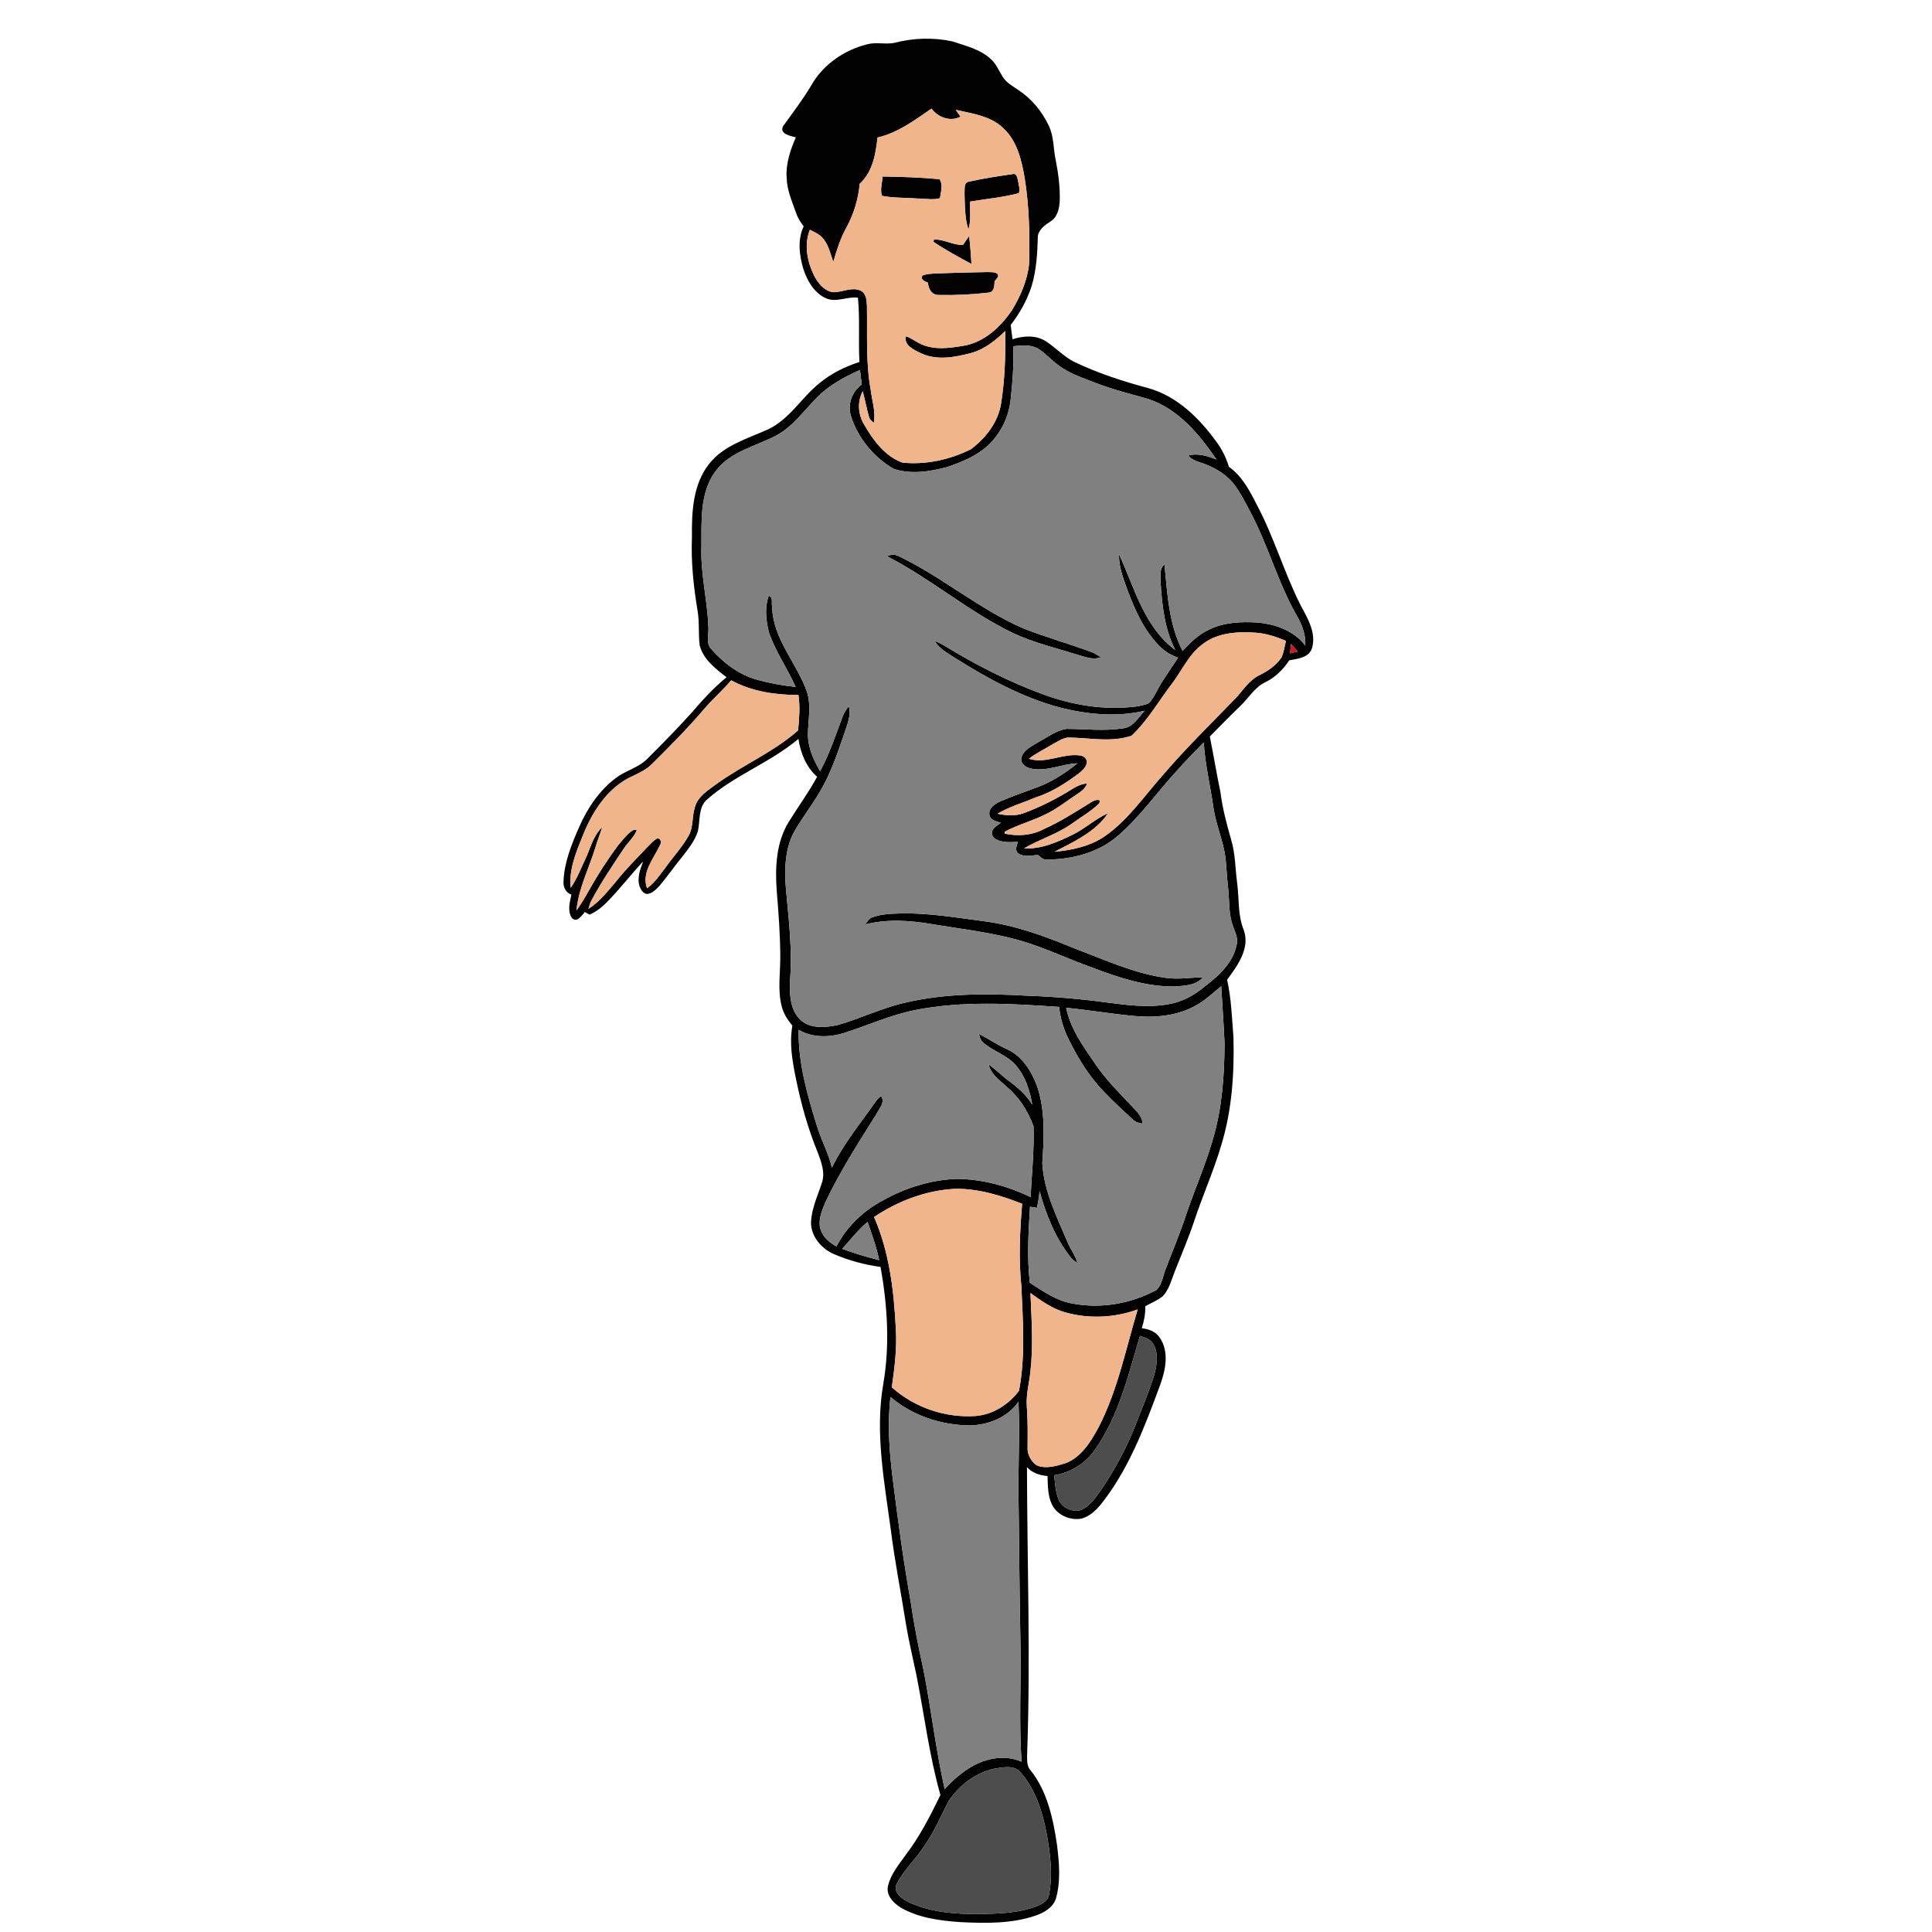 <?xml version="1.0" encoding="UTF-8" ?>
<!DOCTYPE svg PUBLIC "-//W3C//DTD SVG 1.1//EN" "http://www.w3.org/Graphics/SVG/1.1/DTD/svg11.dtd">
<svg width="1000pt" height="1000pt" viewBox="0 0 1000 1000" version="1.1" xmlns="http://www.w3.org/2000/svg">
    <g id="#020202ff">
        <path fill="#020202" opacity="1.00"
            d=" M 462.90 22.19 C 472.63 19.61 483.05 19.29 492.89 21.41 C 499.71 23.69 507.14 25.41 512.62 30.37 C 515.64 32.95 517.06 36.75 519.16 40.01 C 521.12 43.04 524.44 44.70 527.30 46.74 C 534.10 51.24 539.42 57.80 542.89 65.15 C 545.58 70.78 545.15 77.15 546.48 83.11 C 547.82 89.97 548.73 96.96 548.52 103.96 C 548.33 107.90 547.35 112.46 543.70 114.65 C 540.94 116.42 537.84 118.62 537.20 122.05 C 536.95 130.78 536.52 139.64 533.97 148.05 C 531.62 155.35 527.86 162.16 523.13 168.19 C 523.47 170.67 523.77 173.14 524.07 175.62 C 529.66 173.72 536.14 173.36 541.32 176.62 C 546.53 179.99 550.75 184.77 556.40 187.50 C 568.52 193.21 581.30 197.42 594.24 200.85 C 609.17 205.00 620.69 216.35 629.54 228.58 C 632.48 232.50 634.65 236.94 636.09 241.62 C 642.94 246.46 646.88 254.07 650.57 261.36 C 659.40 277.97 664.62 296.17 673.04 312.97 C 676.64 319.73 681.34 327.27 679.17 335.25 C 677.69 340.41 671.77 340.98 667.33 341.77 C 664.18 346.45 660.15 350.63 654.99 353.07 C 649.30 355.78 646.17 361.51 641.72 365.69 C 636.44 370.76 631.35 376.02 626.19 381.21 C 628.13 390.73 629.66 400.33 631.67 409.84 C 632.72 418.28 634.91 426.49 637.24 434.65 C 639.45 441.96 639.35 449.65 640.36 457.16 C 641.44 465.23 640.59 473.66 643.76 481.35 C 647.18 490.83 640.51 499.85 635.15 507.10 C 637.33 516.91 637.67 527.01 638.44 537.01 C 638.91 555.80 637.63 574.88 632.07 592.93 C 628.15 606.18 622.50 618.83 618.14 631.93 C 615.22 640.78 611.50 649.33 608.10 658.00 C 606.32 662.42 605.22 667.35 601.87 670.92 C 599.12 673.09 595.82 674.43 592.78 676.13 C 592.94 679.99 592.15 683.80 590.99 687.48 C 594.62 687.93 598.37 689.25 600.39 692.53 C 605.15 699.68 603.36 708.86 600.64 716.44 C 592.61 738.19 584.37 760.42 569.74 778.75 C 567.11 781.89 563.91 784.89 559.87 786.01 C 553.87 787.16 547.08 784.23 544.41 778.59 C 542.29 774.05 542.35 768.90 542.21 764.00 C 538.25 763.62 534.31 762.45 531.56 759.41 C 531.66 808.61 533.44 857.83 531.67 907.03 C 531.71 910.24 531.10 913.94 533.57 916.48 C 542.13 927.39 545.12 941.39 547.09 954.81 C 548.24 963.98 549.12 973.51 546.59 982.54 C 545.12 987.39 540.32 990.06 535.82 991.58 C 523.34 995.80 509.94 995.50 496.95 994.88 C 486.51 994.14 475.68 992.74 466.44 987.49 C 462.52 985.17 458.41 980.95 459.67 976.00 C 461.14 969.86 465.38 964.96 468.93 959.91 C 476.15 950.43 481.55 939.77 486.76 929.10 C 480.99 908.79 478.45 887.78 474.36 867.11 C 472.55 858.42 470.46 849.78 468.99 841.02 C 466.42 824.68 463.18 808.46 461.11 792.05 C 457.74 766.98 452.79 741.48 457.20 716.22 C 460.64 696.20 459.35 675.65 455.75 655.76 C 447.51 654.63 439.39 652.46 431.75 649.16 C 425.32 646.41 419.91 640.23 419.77 633.01 C 419.96 625.68 423.23 618.97 425.45 612.12 C 427.16 606.91 425.13 601.51 423.31 596.64 C 418.16 584.16 414.57 571.09 411.88 557.88 C 410.09 549.01 408.48 539.87 410.15 530.85 C 407.62 527.88 405.45 524.51 404.55 520.67 C 402.45 512.25 403.93 503.54 403.87 494.99 C 403.82 483.66 402.97 472.34 402.03 461.05 C 401.14 448.93 401.72 435.90 408.32 425.30 C 413.14 417.51 418.58 410.11 422.95 402.05 C 417.27 397.11 414.38 389.73 413.25 382.45 C 398.72 394.76 380.16 401.21 365.89 413.89 C 361.21 418.07 362.54 424.98 361.14 430.48 C 359.63 435.05 356.63 438.95 353.71 442.71 C 349.44 447.86 345.67 453.40 341.34 458.50 C 339.62 460.32 337.70 462.38 335.09 462.73 C 332.97 462.66 331.72 460.57 331.06 458.82 C 329.63 454.46 331.36 449.93 332.90 445.85 C 326.44 452.77 320.69 460.32 314.03 467.06 C 311.49 469.69 308.53 471.90 305.19 473.41 C 304.35 472.95 303.52 472.50 302.69 472.06 C 301.08 473.90 298.54 477.91 295.96 475.09 C 293.61 471.46 294.91 466.97 295.76 463.08 C 292.79 462.00 291.40 459.09 291.68 456.04 C 292.08 446.17 295.92 436.85 299.83 427.92 C 304.12 418.27 310.20 409.09 318.74 402.72 C 323.77 398.82 330.36 397.43 334.92 392.88 C 342.61 385.25 350.18 377.50 357.46 369.49 C 363.22 362.78 369.20 356.17 376.05 350.54 C 370.37 346.14 364.00 341.32 362.15 334.00 C 361.40 328.00 362.09 321.90 361.03 315.92 C 358.95 303.39 357.62 290.70 358.15 277.99 C 357.98 265.01 358.63 250.71 367.05 240.09 C 374.56 230.55 386.71 227.10 397.34 222.33 C 408.61 217.14 414.81 205.80 424.22 198.27 C 430.25 193.25 437.42 189.79 444.84 187.36 C 444.24 176.28 445.13 165.14 444.07 154.08 C 438.53 153.36 432.91 156.73 427.56 154.41 C 421.46 151.67 417.86 145.43 415.86 139.32 C 413.70 132.18 412.70 124.12 415.97 117.16 C 414.31 114.99 412.83 112.65 411.98 110.04 C 409.94 104.19 407.33 98.36 407.17 92.07 C 406.66 84.77 409.06 77.71 411.92 71.11 C 409.19 70.33 403.30 69.41 405.32 65.32 C 410.34 58.32 415.62 51.45 420.03 44.01 C 426.08 33.36 436.98 25.91 448.75 22.96 C 453.39 21.65 458.23 23.10 462.90 22.19 M 454.21 71.18 C 453.29 79.71 451.67 89.05 444.99 95.11 C 444.26 103.07 441.91 110.83 438.07 117.85 C 434.99 123.42 433.06 129.50 431.32 135.60 C 429.87 131.59 429.02 127.22 426.29 123.81 C 424.56 121.40 421.78 120.20 419.20 118.97 C 416.05 126.62 417.85 135.43 421.36 142.63 C 423.38 146.46 426.42 150.37 430.91 151.23 C 435.81 151.49 440.81 148.22 445.61 150.49 C 448.36 151.91 448.57 155.38 448.72 158.12 C 449.00 172.68 448.04 187.38 450.68 201.79 C 451.35 207.48 453.39 213.17 452.24 218.92 C 451.26 217.94 449.97 217.09 449.75 215.61 C 448.53 211.29 447.72 206.86 446.54 202.52 C 443.67 207.95 444.12 214.48 447.25 219.69 C 451.89 227.79 458.03 236.18 467.12 239.45 C 479.24 240.67 491.70 237.93 502.55 232.51 C 510.18 226.79 516.60 218.58 518.13 208.96 C 520.13 196.52 520.48 183.90 520.33 171.33 C 515.31 176.18 509.66 180.77 502.82 182.67 C 494.21 184.96 484.60 186.82 476.25 182.63 C 472.91 181.00 467.66 178.61 468.93 174.04 C 472.02 175.09 474.53 177.31 477.59 178.46 C 484.10 181.17 491.37 180.16 498.12 179.07 C 509.03 177.51 517.74 169.43 523.73 160.65 C 528.13 153.42 531.66 145.40 532.62 136.93 C 533.05 121.97 532.76 106.93 530.36 92.12 C 528.80 82.96 526.51 73.15 519.48 66.53 C 512.91 59.97 503.31 58.85 494.71 56.84 C 495.53 58.02 496.36 59.20 497.18 60.40 C 491.90 63.16 485.52 60.79 482.15 56.21 C 473.47 62.23 464.70 68.75 454.21 71.18 M 524.41 179.22 C 524.85 188.51 524.12 197.80 523.08 207.02 C 522.34 213.98 519.65 220.73 515.31 226.24 C 509.22 234.46 499.41 238.68 489.99 241.82 C 481.10 244.13 471.23 245.72 462.36 242.59 C 452.25 236.61 444.16 226.89 440.55 215.67 C 438.47 209.53 440.88 202.78 446.05 199.02 C 445.73 196.52 445.42 194.01 445.12 191.51 C 439.80 193.84 434.60 196.52 429.86 199.89 C 419.18 207.05 413.16 219.50 401.58 225.53 C 390.87 231.12 377.68 233.80 370.20 244.12 C 362.10 255.35 363.16 269.89 363.06 283.00 C 362.55 296.81 366.09 310.31 366.64 324.04 C 367.10 327.95 365.07 332.72 368.12 335.91 C 374.50 343.19 382.60 349.31 392.05 351.88 C 398.52 353.64 405.14 354.85 411.82 355.55 C 407.63 346.08 401.53 337.51 398.12 327.70 C 396.47 321.47 395.67 314.56 397.90 308.39 C 400.37 308.96 399.15 312.13 399.66 313.97 C 399.95 330.60 412.47 343.14 417.71 358.19 C 419.98 365.30 418.27 372.77 418.19 380.03 C 418.15 386.92 421.05 393.32 424.51 399.12 C 429.38 390.17 432.54 380.46 436.12 370.96 C 436.85 368.95 438.06 367.17 439.29 365.45 C 440.77 370.17 438.50 374.77 437.18 379.22 C 433.48 389.78 430.00 400.55 424.14 410.16 C 420.24 416.82 415.53 422.95 411.60 429.58 C 406.25 438.68 405.96 449.69 406.79 459.93 C 408.20 475.57 410.17 491.30 408.96 507.03 C 408.64 513.93 408.73 521.86 413.71 527.26 C 418.70 532.63 426.92 531.96 433.47 530.59 C 445.19 527.27 456.22 521.81 468.12 519.07 C 489.02 514.09 510.72 514.14 532.05 515.39 C 545.49 515.87 558.91 517.00 572.24 518.79 C 583.10 520.20 594.18 521.77 605.07 519.72 C 611.97 518.57 618.28 515.07 623.56 510.57 C 630.81 505.09 638.24 498.33 640.08 489.02 C 640.98 485.75 639.34 482.63 638.30 479.63 C 635.81 473.32 636.41 466.43 635.69 459.82 C 635.09 454.63 634.82 449.41 634.36 444.21 C 633.17 435.29 629.39 426.95 628.07 418.06 C 626.49 406.78 623.74 395.68 623.05 384.29 C 618.47 388.93 613.91 393.58 609.58 398.46 C 599.13 409.73 590.30 422.56 578.60 432.64 C 568.52 441.35 554.97 444.87 541.87 444.91 C 539.96 445.13 538.65 443.64 537.30 442.57 C 533.98 442.64 530.15 443.81 527.18 441.81 C 525.03 440.32 526.31 437.74 526.83 435.77 C 523.07 435.89 519.03 436.29 515.59 434.46 C 513.95 433.68 512.91 431.78 513.57 430.02 C 514.40 428.08 516.42 427.11 518.01 425.88 C 515.79 425.08 512.60 424.63 512.13 421.83 C 511.48 418.28 514.98 416.06 517.74 414.79 C 523.47 412.33 529.36 410.26 535.21 408.10 C 543.47 405.31 550.93 400.54 557.69 395.10 C 549.72 395.34 542.13 399.42 534.08 397.90 C 531.26 397.47 527.92 395.38 528.68 392.07 C 529.83 388.06 534.05 386.26 537.29 384.21 C 542.08 381.67 546.57 378.04 552.07 377.25 C 561.72 377.29 571.48 378.47 581.09 377.00 C 586.41 376.54 589.20 371.46 592.43 367.89 C 577.80 371.33 562.41 369.79 548.00 366.05 C 528.80 360.82 511.19 351.19 494.45 340.64 C 490.57 338.10 486.18 335.87 483.78 331.72 C 485.50 332.43 487.19 333.22 488.80 334.18 C 504.95 344.07 521.90 352.76 539.69 359.30 C 555.10 365.01 571.81 367.79 588.20 365.66 C 590.41 365.21 592.79 364.98 594.78 363.82 C 597.72 360.54 599.28 356.30 601.67 352.63 C 604.34 348.56 606.99 344.48 609.75 340.46 C 606.26 339.14 602.94 337.29 600.33 334.58 C 592.40 326.75 587.71 316.36 583.81 306.09 C 581.63 299.89 578.98 293.61 579.22 286.91 C 587.23 304.18 592.22 324.58 608.32 336.45 C 602.70 325.50 601.44 313.02 600.69 300.92 C 600.74 297.94 600.04 294.27 602.74 292.18 C 604.22 307.33 604.96 323.15 612.12 336.93 C 616.10 332.52 620.50 328.31 625.97 325.81 C 633.66 322.07 642.43 321.70 650.82 322.22 C 660.12 323.04 669.84 326.42 675.62 334.17 C 675.92 328.66 674.01 323.40 671.24 318.74 C 661.42 301.62 656.43 282.30 647.12 264.94 C 644.74 260.38 642.42 255.76 639.41 251.59 C 635.79 246.41 630.25 242.88 624.49 240.53 C 621.25 239.15 617.36 238.74 615.05 235.79 C 620.01 234.37 625.03 236.05 629.65 237.83 C 620.64 224.69 609.58 211.28 593.80 206.37 C 585.00 203.89 576.11 201.66 567.56 198.39 C 560.83 195.69 553.72 193.58 547.90 189.10 C 544.19 186.51 541.27 182.93 537.43 180.54 C 533.48 178.21 528.75 178.75 524.41 179.22 M 622.43 333.47 C 615.36 338.65 611.88 346.92 606.73 353.72 C 599.79 362.78 594.05 372.96 585.69 380.80 C 575.17 384.44 563.76 381.82 552.90 381.76 C 550.24 381.93 547.98 383.53 545.70 384.75 C 541.31 387.38 536.65 389.61 532.57 392.74 C 541.47 395.52 550.07 389.78 558.99 391.01 C 560.96 391.16 562.93 392.88 562.50 395.01 C 562.01 397.32 560.09 398.93 558.36 400.36 C 551.47 405.48 544.15 410.21 535.90 412.81 C 529.38 415.58 522.47 417.56 516.33 421.17 C 520.76 422.14 525.54 422.47 529.87 420.89 C 538.51 417.69 546.78 413.50 554.60 408.62 C 557.04 407.06 559.70 405.74 562.65 405.52 C 561.75 408.51 558.96 410.04 556.58 411.69 C 551.77 414.88 547.22 418.49 542.03 421.07 C 534.95 424.77 527.09 426.72 520.05 430.50 C 520.06 430.75 520.08 431.25 520.09 431.51 C 526.75 432.92 534.07 432.43 540.15 429.19 C 548.89 425.29 556.93 420.08 565.05 415.07 C 566.36 414.14 570.49 412.92 568.87 415.91 C 564.61 420.06 559.33 423.02 554.54 426.51 C 546.97 431.83 537.97 434.44 530.06 439.12 C 538.93 439.62 547.33 435.88 555.12 432.08 C 561.62 428.94 566.94 423.78 573.57 420.91 C 566.98 430.59 555.93 435.66 545.83 440.87 C 555.17 440.01 564.66 437.96 572.43 432.43 C 583.84 424.22 591.97 412.51 601.12 402.04 C 613.36 387.71 626.84 374.53 639.94 361.00 C 643.56 356.97 646.60 352.13 651.59 349.61 C 656.08 347.42 660.42 344.54 663.26 340.34 C 664.51 337.62 664.88 334.61 665.61 331.74 C 660.36 329.46 654.81 327.70 649.06 327.43 C 639.92 326.88 629.91 327.59 622.43 333.47 M 668.17 333.30 C 668.02 334.93 667.87 336.55 667.74 338.18 C 669.07 337.86 670.40 337.53 671.74 337.21 C 670.55 335.89 669.37 334.59 668.17 333.30 M 378.47 352.13 C 374.16 357.24 369.08 361.63 364.72 366.70 C 356.16 376.80 346.80 386.17 337.41 395.49 C 334.47 398.41 330.69 400.20 326.98 401.93 C 314.65 407.62 306.83 419.78 301.88 431.97 C 298.36 440.68 294.37 449.87 295.41 459.48 C 298.57 454.98 300.54 449.81 302.87 444.86 C 305.60 439.19 306.94 432.61 311.69 428.16 C 310.60 431.77 309.15 435.26 308.11 438.89 C 304.77 449.62 299.47 459.92 298.39 471.23 C 300.80 467.94 302.85 464.40 304.85 460.84 C 309.31 452.83 314.32 445.12 319.76 437.74 C 322.28 434.83 324.57 431.47 327.95 429.51 L 329.64 429.67 C 328.10 433.49 324.83 436.19 322.63 439.60 C 316.87 448.23 311.06 456.86 306.17 466.03 C 305.43 467.42 305.00 468.93 304.55 470.43 C 310.38 466.76 314.63 461.21 319.04 456.03 C 323.88 449.95 329.38 444.45 334.71 438.81 C 336.39 437.13 337.96 435.27 340.00 434.02 C 342.18 433.62 342.53 436.22 341.52 437.62 C 338.29 444.54 331.95 451.61 334.92 459.77 C 339.17 456.67 342.01 452.18 345.18 448.06 C 348.79 443.01 353.09 438.44 356.16 433.02 C 359.06 428.40 358.03 422.67 359.72 417.66 C 361.24 412.12 366.52 409.03 370.83 405.82 C 384.49 395.91 400.40 389.31 413.08 378.04 C 413.70 371.96 414.15 365.83 413.29 359.76 C 401.38 359.71 389.04 357.94 378.47 352.13 M 619.30 520.25 C 609.59 525.90 597.96 526.86 586.98 525.87 C 575.23 524.77 563.58 522.80 551.84 521.62 C 554.09 532.63 560.86 541.84 567.07 550.93 C 572.42 558.79 579.16 565.53 585.69 572.39 C 588.07 575.10 591.30 577.63 591.35 581.59 C 589.59 581.30 587.78 580.92 586.51 579.58 C 581.23 574.84 576.08 569.96 571.16 564.84 C 563.63 557.02 557.92 547.64 553.13 537.95 C 550.51 532.70 548.80 527.03 548.20 521.19 C 523.36 519.46 498.10 517.95 473.51 522.84 C 460.96 525.36 449.26 530.68 437.14 534.61 C 429.39 537.02 420.56 537.30 413.38 533.03 C 413.06 550.10 417.88 566.76 422.88 582.93 C 425.15 590.19 428.82 596.95 430.61 604.38 C 436.69 591.75 445.75 581.01 453.67 569.56 C 454.35 568.67 455.16 567.94 456.12 567.36 C 458.36 570.83 454.71 574.25 453.25 577.27 C 444.04 591.95 434.65 606.61 427.21 622.29 C 425.26 627.08 422.77 632.75 425.32 637.78 C 426.81 641.13 429.83 643.37 432.93 645.14 C 438.28 634.87 446.98 626.52 457.23 621.20 C 468.78 614.75 481.74 610.72 495.00 610.20 C 508.31 610.26 521.47 613.84 533.41 619.61 C 534.08 607.42 535.34 595.19 534.95 582.99 C 532.11 575.04 527.27 567.66 520.76 562.23 C 517.25 558.95 512.77 555.98 511.75 550.95 C 515.49 553.62 518.71 556.94 522.42 559.65 C 526.99 563.05 531.34 566.85 534.30 571.79 C 533.05 564.44 530.73 557.02 525.71 551.33 C 521.09 545.89 513.70 544.16 508.59 539.31 C 507.35 538.28 507.15 536.57 506.66 535.17 C 511.60 537.60 516.12 540.81 521.18 543.05 C 529.06 546.56 533.92 554.40 536.80 562.21 C 541.13 575.02 540.41 588.79 539.50 602.08 C 540.29 616.46 546.90 629.57 552.42 642.61 C 553.96 646.45 556.64 649.76 557.71 653.80 C 556.44 652.90 555.15 652.07 554.22 650.83 C 546.26 640.83 541.40 628.74 538.09 616.50 C 537.81 619.41 537.35 622.30 536.73 625.17 C 535.52 625.00 534.33 624.81 533.14 624.61 C 532.32 637.70 531.53 650.87 533.04 663.94 C 539.87 668.36 546.81 673.27 555.00 674.68 C 569.80 677.57 585.50 674.78 598.70 667.61 C 601.61 664.63 601.96 660.12 603.53 656.40 C 607.07 647.03 611.00 637.81 614.10 628.27 C 618.47 615.33 624.06 602.81 627.80 589.65 C 632.56 573.55 633.75 556.66 633.82 539.95 C 633.38 530.11 632.67 520.29 632.09 510.47 C 627.94 513.86 624.02 517.63 619.30 520.25 M 452.41 629.92 C 460.39 648.17 462.71 668.24 463.69 687.96 C 464.34 698.04 462.97 708.11 461.61 718.08 C 473.35 728.58 489.38 734.00 505.07 732.91 C 514.05 732.12 522.14 726.94 527.44 719.85 C 530.81 702.10 529.43 683.89 528.67 665.95 C 527.17 651.68 527.87 637.33 529.05 623.07 C 517.90 618.70 506.19 615.10 494.09 615.35 C 479.16 616.15 464.78 621.67 452.41 629.92 M 435.93 646.40 C 442.18 648.75 448.60 650.56 455.05 652.26 C 453.72 645.47 451.29 638.98 449.07 632.46 C 444.14 636.57 440.24 641.68 435.93 646.40 M 533.36 669.29 C 533.93 682.84 534.87 696.47 533.34 709.99 C 532.71 715.99 531.01 721.90 531.49 727.99 C 532.00 735.01 531.96 742.05 531.88 749.10 C 531.64 752.72 533.62 756.31 536.50 758.41 C 541.38 760.48 546.77 758.80 551.57 757.32 C 559.85 754.12 564.65 746.07 568.68 738.65 C 578.52 719.51 582.72 698.22 588.86 677.76 C 576.78 682.18 563.34 682.75 550.97 679.17 C 544.43 677.26 538.82 673.21 533.36 669.29 M 590.03 691.43 C 584.00 711.72 579.06 733.03 566.61 750.57 C 561.73 757.58 554.03 762.27 545.62 763.60 C 546.14 767.82 546.29 772.20 547.94 776.18 C 549.77 780.53 555.17 782.92 559.64 781.55 C 564.06 779.56 566.90 775.39 569.63 771.58 C 577.29 760.36 583.71 748.27 588.55 735.57 C 591.60 727.55 595.02 719.66 597.48 711.43 C 598.89 706.23 599.76 700.16 596.73 695.37 C 595.32 692.96 592.44 692.34 590.03 691.43 M 460.91 723.07 C 459.22 737.36 460.36 751.79 462.16 766.02 C 464.78 787.12 467.66 808.21 471.39 829.15 C 473.07 840.81 475.35 852.37 477.90 863.87 C 481.99 884.53 484.34 905.51 488.96 926.06 C 492.90 921.57 497.48 917.65 502.61 914.59 C 510.37 909.94 520.26 908.09 528.77 911.86 C 527.33 891.27 528.60 870.60 528.18 849.98 C 527.64 825.66 527.58 801.32 527.21 777.00 C 526.83 759.85 528.01 742.70 527.15 725.56 C 521.53 733.68 511.63 737.59 502.01 737.80 C 487.19 737.68 472.25 732.75 460.91 723.07 M 514.45 915.49 C 504.94 917.65 496.56 924.05 491.11 932.02 C 487.05 939.91 483.58 948.15 478.44 955.45 C 474.04 962.29 467.82 967.89 464.10 975.18 C 462.16 979.24 466.49 982.59 469.69 984.22 C 480.89 989.70 493.67 990.73 505.97 990.69 C 516.29 990.57 526.93 990.35 536.69 986.62 C 539.25 985.48 542.34 983.97 542.92 980.93 C 545.01 970.47 543.65 959.68 541.78 949.29 C 539.66 937.97 536.10 926.41 528.40 917.58 C 525.04 913.32 519.04 914.78 514.45 915.49 Z" />
        <path fill="#020202" opacity="1.00"
            d=" M 501.68 94.00 C 509.06 92.33 516.58 91.19 524.08 90.12 C 526.43 89.43 526.55 92.34 527.00 93.86 C 527.30 95.86 528.05 97.97 527.35 99.97 C 519.14 102.19 510.56 102.90 502.17 104.33 C 501.92 109.15 502.73 114.12 501.25 118.81 C 499.29 112.74 499.41 106.24 499.23 99.93 C 499.43 97.83 498.71 94.27 501.68 94.00 Z" />
        <path fill="#020202" opacity="1.00"
            d=" M 456.53 101.38 C 455.39 98.17 456.65 94.66 456.82 91.35 C 466.64 91.50 476.51 91.82 486.28 92.75 C 488.23 95.50 486.99 99.46 486.50 102.59 C 482.75 103.65 478.79 102.73 474.97 102.75 C 468.83 102.28 462.59 102.54 456.53 101.38 Z" />
        <path fill="#020202" opacity="1.00"
            d=" M 498.40 126.79 C 499.53 125.30 500.50 123.69 501.59 122.16 C 502.26 126.96 502.48 131.81 502.85 136.64 C 496.17 133.05 489.48 129.43 483.19 125.19 C 483.23 124.88 483.32 124.24 483.36 123.92 C 488.54 123.81 493.24 126.90 498.40 126.79 Z" />
        <path fill="#020202" opacity="1.00"
            d=" M 477.44 142.61 C 479.83 141.69 482.43 141.66 484.95 141.51 C 493.61 141.18 502.28 140.98 510.95 140.82 C 512.74 140.93 514.80 140.59 516.33 141.78 C 517.42 143.31 515.48 144.44 514.79 145.65 C 514.66 147.82 514.71 151.02 511.90 151.43 C 503.33 152.46 494.64 152.88 486.01 152.68 C 482.36 152.86 480.50 149.55 480.30 146.33 C 478.64 145.57 476.28 144.87 477.44 142.61 Z" />
        <path fill="#020202" opacity="1.00"
            d=" M 459.11 287.92 C 461.04 286.97 463.21 286.77 465.15 287.87 C 487.64 298.60 506.76 315.29 529.66 325.25 C 541.45 329.88 553.68 333.28 565.53 337.72 C 567.05 338.34 568.38 339.29 569.75 340.20 C 565.55 341.83 561.33 339.84 557.28 338.76 C 546.24 335.31 534.87 332.65 524.37 327.70 C 501.33 316.60 481.84 299.56 459.11 287.92 Z" />
        <path fill="#020202" opacity="1.00"
            d=" M 451.68 474.74 C 456.55 472.98 461.83 472.94 466.95 472.77 C 481.04 472.54 494.98 474.97 508.90 476.76 C 525.57 478.87 541.42 484.75 556.84 491.18 C 571.97 496.82 586.85 503.77 602.98 506.07 C 609.53 507.10 616.12 505.99 622.69 505.78 C 619.14 510.13 613.07 510.21 607.93 510.60 C 593.40 510.77 579.38 506.14 565.95 501.05 C 551.76 496.08 538.25 489.20 523.58 485.65 C 510.06 482.24 496.18 480.64 482.44 478.34 C 471.02 476.39 459.18 475.58 447.84 478.48 C 448.92 477.07 449.85 475.28 451.68 474.74 Z" />
    </g>
    <g id="#f0b58bff">
        <path fill="#f0b58b" opacity="1.00"
            d=" M 454.21 71.18 C 464.70 68.75 473.47 62.23 482.15 56.21 C 485.52 60.79 491.90 63.16 497.18 60.40 C 496.36 59.20 495.53 58.02 494.71 56.84 C 503.31 58.85 512.91 59.97 519.48 66.53 C 526.51 73.15 528.80 82.96 530.36 92.12 C 532.76 106.93 533.05 121.97 532.62 136.93 C 531.66 145.40 528.13 153.42 523.73 160.65 C 517.74 169.43 509.03 177.51 498.12 179.07 C 491.37 180.16 484.10 181.17 477.59 178.46 C 474.53 177.31 472.02 175.09 468.93 174.04 C 467.66 178.61 472.91 181.00 476.25 182.63 C 484.60 186.82 494.21 184.96 502.82 182.67 C 509.66 180.77 515.31 176.18 520.33 171.33 C 520.48 183.90 520.13 196.52 518.13 208.96 C 516.60 218.58 510.18 226.79 502.55 232.51 C 491.70 237.93 479.24 240.67 467.12 239.45 C 458.03 236.18 451.89 227.79 447.25 219.69 C 444.12 214.48 443.67 207.95 446.54 202.52 C 447.72 206.86 448.53 211.29 449.75 215.61 C 449.97 217.09 451.26 217.94 452.24 218.92 C 453.39 213.17 451.35 207.48 450.68 201.79 C 448.04 187.38 449.00 172.68 448.72 158.12 C 448.57 155.38 448.36 151.91 445.61 150.49 C 440.81 148.22 435.81 151.49 430.91 151.23 C 426.42 150.37 423.38 146.46 421.36 142.63 C 417.85 135.43 416.05 126.62 419.20 118.97 C 421.78 120.20 424.56 121.40 426.29 123.81 C 429.02 127.22 429.87 131.59 431.32 135.60 C 433.06 129.50 434.99 123.42 438.07 117.85 C 441.91 110.83 444.26 103.07 444.99 95.11 C 451.67 89.05 453.29 79.71 454.21 71.18 M 501.68 94.00 C 498.71 94.27 499.43 97.83 499.23 99.93 C 499.41 106.24 499.29 112.74 501.25 118.81 C 502.73 114.12 501.92 109.15 502.17 104.33 C 510.56 102.90 519.14 102.19 527.35 99.97 C 528.05 97.97 527.30 95.86 527.00 93.86 C 526.55 92.34 526.43 89.43 524.08 90.12 C 516.58 91.19 509.06 92.33 501.68 94.00 M 456.53 101.38 C 462.59 102.54 468.83 102.28 474.97 102.75 C 478.79 102.73 482.75 103.65 486.50 102.59 C 486.99 99.46 488.23 95.50 486.28 92.75 C 476.51 91.82 466.64 91.50 456.82 91.35 C 456.65 94.66 455.39 98.17 456.53 101.38 M 498.40 126.79 C 493.24 126.90 488.54 123.81 483.36 123.92 C 483.32 124.24 483.23 124.88 483.19 125.19 C 489.48 129.43 496.17 133.05 502.85 136.64 C 502.48 131.81 502.26 126.96 501.59 122.16 C 500.50 123.69 499.53 125.30 498.40 126.79 M 477.44 142.61 C 476.28 144.87 478.64 145.57 480.30 146.33 C 480.50 149.55 482.36 152.86 486.01 152.68 C 494.64 152.88 503.33 152.46 511.90 151.43 C 514.71 151.02 514.66 147.82 514.79 145.65 C 515.48 144.44 517.42 143.31 516.33 141.78 C 514.80 140.59 512.74 140.93 510.95 140.82 C 502.28 140.98 493.61 141.18 484.95 141.51 C 482.43 141.66 479.83 141.69 477.44 142.61 Z" />
        <path fill="#f0b58b" opacity="1.00"
            d=" M 622.43 333.47 C 629.91 327.59 639.92 326.88 649.06 327.43 C 654.81 327.70 660.36 329.46 665.61 331.74 C 664.88 334.61 664.51 337.62 663.26 340.34 C 660.42 344.54 656.08 347.42 651.59 349.61 C 646.60 352.13 643.56 356.97 639.94 361.00 C 626.84 374.53 613.36 387.71 601.12 402.04 C 591.97 412.51 583.84 424.22 572.43 432.43 C 564.66 437.96 555.17 440.01 545.83 440.87 C 555.93 435.66 566.98 430.59 573.57 420.91 C 566.94 423.78 561.62 428.94 555.12 432.08 C 547.33 435.88 538.93 439.62 530.06 439.12 C 537.97 434.44 546.97 431.83 554.54 426.51 C 559.33 423.02 564.61 420.06 568.87 415.91 C 570.49 412.92 566.36 414.14 565.05 415.07 C 556.93 420.08 548.89 425.29 540.15 429.19 C 534.07 432.43 526.75 432.92 520.09 431.51 C 520.08 431.25 520.06 430.75 520.05 430.50 C 527.09 426.72 534.95 424.77 542.03 421.07 C 547.22 418.49 551.77 414.88 556.58 411.69 C 558.96 410.04 561.75 408.51 562.65 405.52 C 559.70 405.74 557.04 407.06 554.60 408.62 C 546.78 413.50 538.51 417.69 529.87 420.89 C 525.54 422.47 520.76 422.14 516.33 421.17 C 522.47 417.56 529.38 415.58 535.90 412.81 C 544.15 410.21 551.47 405.48 558.36 400.36 C 560.09 398.93 562.01 397.32 562.50 395.01 C 562.93 392.88 560.96 391.16 558.99 391.01 C 550.07 389.78 541.47 395.52 532.57 392.74 C 536.65 389.61 541.31 387.38 545.70 384.75 C 547.98 383.53 550.24 381.93 552.90 381.76 C 563.76 381.82 575.17 384.44 585.69 380.80 C 594.05 372.96 599.79 362.78 606.73 353.72 C 611.88 346.92 615.36 338.65 622.43 333.47 Z" />
        <path fill="#f0b58b" opacity="1.00"
            d=" M 378.47 352.13 C 389.04 357.94 401.38 359.71 413.29 359.76 C 414.15 365.83 413.70 371.96 413.08 378.04 C 400.40 389.31 384.49 395.91 370.83 405.82 C 366.52 409.03 361.24 412.12 359.72 417.66 C 358.03 422.67 359.06 428.40 356.16 433.02 C 353.09 438.44 348.79 443.01 345.18 448.06 C 342.01 452.18 339.17 456.67 334.92 459.77 C 331.95 451.61 338.29 444.54 341.52 437.62 C 342.53 436.22 342.18 433.62 340.00 434.02 C 337.96 435.27 336.39 437.13 334.71 438.81 C 329.38 444.45 323.88 449.95 319.04 456.03 C 314.63 461.21 310.38 466.76 304.55 470.43 C 305.00 468.93 305.43 467.42 306.17 466.03 C 311.06 456.86 316.87 448.23 322.63 439.60 C 324.83 436.19 328.10 433.49 329.64 429.67 L 327.95 429.51 C 324.57 431.47 322.28 434.83 319.76 437.74 C 314.32 445.12 309.31 452.83 304.85 460.84 C 302.85 464.40 300.80 467.94 298.39 471.23 C 299.47 459.92 304.77 449.62 308.11 438.89 C 309.15 435.26 310.60 431.77 311.69 428.16 C 306.94 432.61 305.60 439.19 302.87 444.86 C 300.54 449.81 298.57 454.98 295.41 459.48 C 294.37 449.87 298.36 440.68 301.88 431.97 C 306.83 419.78 314.65 407.62 326.98 401.93 C 330.69 400.20 334.47 398.41 337.41 395.49 C 346.80 386.17 356.16 376.80 364.72 366.70 C 369.08 361.63 374.16 357.24 378.47 352.13 Z" />
        <path fill="#f0b58b" opacity="1.00"
            d=" M 452.41 629.92 C 464.78 621.67 479.16 616.15 494.09 615.35 C 506.19 615.10 517.90 618.70 529.05 623.07 C 527.87 637.33 527.17 651.68 528.67 665.95 C 529.43 683.89 530.81 702.10 527.44 719.85 C 522.14 726.94 514.05 732.12 505.07 732.91 C 489.38 734.00 473.35 728.58 461.61 718.08 C 462.97 708.11 464.34 698.04 463.69 687.96 C 462.71 668.24 460.39 648.17 452.41 629.92 Z" />
        <path fill="#f0b58b" opacity="1.00"
            d=" M 533.36 669.29 C 538.82 673.21 544.43 677.26 550.97 679.17 C 563.34 682.75 576.78 682.18 588.86 677.76 C 582.72 698.22 578.52 719.51 568.68 738.65 C 564.65 746.07 559.85 754.12 551.57 757.32 C 546.77 758.80 541.38 760.48 536.50 758.41 C 533.62 756.31 531.64 752.72 531.88 749.10 C 531.96 742.05 532.00 735.01 531.49 727.99 C 531.01 721.90 532.71 715.99 533.34 709.99 C 534.87 696.47 533.93 682.84 533.36 669.29 Z" />
    </g>
    <g id="#f11b27ff">
        <path fill="grey" opacity="1.00"
            d=" M 524.41 179.22 C 528.75 178.75 533.48 178.21 537.43 180.54 C 541.27 182.93 544.19 186.51 547.90 189.10 C 553.72 193.58 560.83 195.69 567.56 198.39 C 576.11 201.66 585.00 203.89 593.80 206.37 C 609.58 211.28 620.64 224.69 629.65 237.83 C 625.03 236.05 620.01 234.37 615.05 235.79 C 617.36 238.74 621.25 239.15 624.49 240.53 C 630.25 242.88 635.79 246.41 639.41 251.59 C 642.42 255.76 644.74 260.38 647.12 264.94 C 656.43 282.30 661.42 301.62 671.24 318.74 C 674.01 323.40 675.92 328.66 675.62 334.17 C 669.84 326.42 660.12 323.04 650.82 322.22 C 642.43 321.70 633.66 322.07 625.97 325.81 C 620.50 328.31 616.10 332.52 612.12 336.93 C 604.96 323.15 604.22 307.33 602.74 292.18 C 600.04 294.27 600.74 297.94 600.69 300.92 C 601.44 313.02 602.70 325.50 608.32 336.45 C 592.22 324.58 587.23 304.18 579.22 286.91 C 578.98 293.61 581.63 299.89 583.81 306.09 C 587.71 316.36 592.40 326.75 600.33 334.58 C 602.94 337.29 606.26 339.14 609.75 340.46 C 606.99 344.48 604.34 348.56 601.67 352.63 C 599.28 356.30 597.72 360.54 594.78 363.82 C 592.79 364.98 590.41 365.21 588.20 365.66 C 571.81 367.79 555.10 365.01 539.69 359.30 C 521.90 352.76 504.95 344.07 488.80 334.18 C 487.19 333.22 485.50 332.43 483.78 331.72 C 486.18 335.87 490.57 338.10 494.45 340.64 C 511.19 351.19 528.80 360.82 548.00 366.05 C 562.41 369.79 577.80 371.33 592.43 367.89 C 589.20 371.46 586.41 376.54 581.09 377.00 C 571.48 378.47 561.72 377.29 552.07 377.25 C 546.57 378.04 542.08 381.67 537.29 384.21 C 534.05 386.26 529.83 388.06 528.68 392.07 C 527.92 395.38 531.26 397.47 534.08 397.90 C 542.13 399.42 549.72 395.34 557.69 395.10 C 550.93 400.54 543.47 405.31 535.21 408.10 C 529.36 410.26 523.47 412.33 517.74 414.79 C 514.98 416.06 511.48 418.28 512.13 421.83 C 512.60 424.63 515.79 425.08 518.01 425.88 C 516.42 427.11 514.40 428.08 513.57 430.02 C 512.91 431.78 513.95 433.68 515.59 434.46 C 519.03 436.29 523.07 435.89 526.83 435.77 C 526.31 437.74 525.03 440.32 527.18 441.81 C 530.15 443.81 533.98 442.64 537.30 442.57 C 538.65 443.64 539.96 445.13 541.87 444.91 C 554.97 444.87 568.52 441.35 578.60 432.64 C 590.30 422.56 599.13 409.73 609.58 398.46 C 613.91 393.58 618.47 388.93 623.05 384.29 C 623.74 395.68 626.49 406.78 628.07 418.06 C 629.39 426.95 633.17 435.29 634.36 444.21 C 634.82 449.41 635.09 454.63 635.69 459.82 C 636.41 466.43 635.81 473.32 638.30 479.63 C 639.34 482.63 640.98 485.75 640.08 489.02 C 638.24 498.33 630.81 505.09 623.56 510.57 C 618.28 515.07 611.97 518.57 605.07 519.72 C 594.18 521.77 583.10 520.20 572.24 518.79 C 558.91 517.00 545.49 515.87 532.05 515.39 C 510.72 514.14 489.02 514.09 468.12 519.07 C 456.22 521.81 445.19 527.27 433.47 530.59 C 426.92 531.96 418.70 532.63 413.71 527.26 C 408.73 521.86 408.64 513.93 408.96 507.03 C 410.17 491.30 408.20 475.57 406.79 459.93 C 405.96 449.69 406.25 438.68 411.60 429.58 C 415.53 422.95 420.24 416.82 424.14 410.16 C 430.00 400.55 433.48 389.78 437.18 379.22 C 438.50 374.77 440.77 370.17 439.29 365.45 C 438.06 367.17 436.85 368.95 436.12 370.96 C 432.54 380.46 429.38 390.17 424.51 399.12 C 421.05 393.32 418.15 386.92 418.19 380.03 C 418.27 372.77 419.98 365.30 417.71 358.19 C 412.47 343.14 399.95 330.60 399.66 313.97 C 399.15 312.13 400.37 308.96 397.90 308.39 C 395.67 314.56 396.47 321.47 398.12 327.70 C 401.53 337.51 407.63 346.08 411.82 355.55 C 405.14 354.85 398.52 353.64 392.05 351.88 C 382.60 349.31 374.50 343.19 368.12 335.91 C 365.07 332.72 367.10 327.95 366.64 324.04 C 366.09 310.31 362.55 296.81 363.06 283.00 C 363.16 269.89 362.10 255.35 370.20 244.12 C 377.68 233.80 390.87 231.12 401.58 225.53 C 413.16 219.50 419.18 207.05 429.86 199.89 C 434.60 196.52 439.80 193.84 445.12 191.51 C 445.42 194.01 445.73 196.52 446.05 199.02 C 440.88 202.78 438.47 209.53 440.55 215.67 C 444.16 226.89 452.25 236.61 462.36 242.59 C 471.23 245.72 481.10 244.13 489.99 241.82 C 499.41 238.68 509.22 234.46 515.31 226.24 C 519.65 220.73 522.34 213.98 523.08 207.02 C 524.12 197.80 524.85 188.51 524.41 179.22 M 459.11 287.92 C 481.84 299.56 501.33 316.60 524.37 327.70 C 534.87 332.65 546.24 335.31 557.28 338.76 C 561.33 339.84 565.55 341.83 569.75 340.20 C 568.38 339.29 567.05 338.34 565.53 337.72 C 553.68 333.28 541.45 329.88 529.66 325.25 C 506.76 315.29 487.64 298.60 465.15 287.87 C 463.21 286.77 461.04 286.97 459.11 287.92 M 451.68 474.74 C 449.85 475.28 448.92 477.07 447.84 478.48 C 459.18 475.58 471.02 476.39 482.44 478.34 C 496.18 480.64 510.06 482.24 523.58 485.65 C 538.25 489.20 551.76 496.08 565.95 501.05 C 579.38 506.14 593.40 510.77 607.93 510.60 C 613.07 510.21 619.14 510.13 622.69 505.78 C 616.12 505.99 609.53 507.10 602.98 506.07 C 586.85 503.77 571.97 496.82 556.84 491.18 C 541.42 484.75 525.57 478.87 508.90 476.76 C 494.98 474.97 481.04 472.54 466.95 472.77 C 461.83 472.94 456.55 472.98 451.68 474.74 Z" />
    </g>
    <g id="#cd1722ff">
        <path fill="#cd1722" opacity="1.00"
            d=" M 668.17 333.30 C 669.37 334.59 670.55 335.89 671.74 337.21 C 670.40 337.53 669.07 337.86 667.74 338.18 C 667.87 336.55 668.02 334.93 668.17 333.30 Z" />
    </g>
    <g id="#ffffffff">
        <path fill="grey" opacity="1.00"
            d=" M 619.30 520.25 C 624.02 517.63 627.94 513.86 632.09 510.47 C 632.67 520.29 633.38 530.11 633.82 539.95 C 633.75 556.66 632.56 573.55 627.80 589.65 C 624.06 602.81 618.47 615.33 614.10 628.27 C 611.00 637.81 607.07 647.03 603.53 656.40 C 601.96 660.12 601.61 664.63 598.70 667.61 C 585.50 674.78 569.80 677.57 555.00 674.68 C 546.81 673.27 539.87 668.36 533.04 663.94 C 531.53 650.87 532.32 637.70 533.14 624.61 C 534.33 624.81 535.52 625.00 536.73 625.17 C 537.35 622.30 537.81 619.41 538.09 616.50 C 541.40 628.74 546.26 640.83 554.22 650.83 C 555.15 652.07 556.44 652.90 557.71 653.80 C 556.64 649.76 553.96 646.45 552.42 642.61 C 546.90 629.57 540.29 616.46 539.50 602.08 C 540.41 588.79 541.13 575.02 536.80 562.21 C 533.92 554.40 529.06 546.56 521.18 543.05 C 516.12 540.81 511.60 537.60 506.66 535.17 C 507.15 536.57 507.35 538.28 508.59 539.31 C 513.70 544.16 521.09 545.89 525.71 551.33 C 530.73 557.02 533.05 564.44 534.30 571.79 C 531.34 566.85 526.99 563.05 522.42 559.65 C 518.71 556.94 515.49 553.62 511.75 550.95 C 512.77 555.98 517.25 558.95 520.76 562.23 C 527.27 567.66 532.11 575.04 534.95 582.99 C 535.34 595.19 534.08 607.42 533.41 619.61 C 521.47 613.84 508.31 610.26 495.00 610.20 C 481.74 610.72 468.78 614.75 457.23 621.20 C 446.98 626.52 438.28 634.87 432.93 645.14 C 429.83 643.37 426.81 641.13 425.32 637.78 C 422.77 632.75 425.26 627.08 427.21 622.29 C 434.65 606.61 444.04 591.95 453.25 577.27 C 454.71 574.25 458.36 570.83 456.12 567.36 C 455.16 567.94 454.35 568.67 453.67 569.56 C 445.75 581.01 436.69 591.75 430.61 604.38 C 428.82 596.95 425.15 590.19 422.88 582.93 C 417.88 566.76 413.06 550.10 413.38 533.03 C 420.56 537.30 429.39 537.02 437.14 534.61 C 449.26 530.68 460.96 525.36 473.51 522.84 C 498.10 517.95 523.36 519.46 548.20 521.19 C 548.80 527.03 550.51 532.70 553.13 537.95 C 557.92 547.64 563.63 557.02 571.16 564.84 C 576.08 569.96 581.23 574.84 586.51 579.58 C 587.78 580.92 589.59 581.30 591.35 581.59 C 591.30 577.63 588.07 575.10 585.69 572.39 C 579.16 565.53 572.42 558.79 567.07 550.93 C 560.86 541.84 554.09 532.63 551.84 521.62 C 563.58 522.80 575.23 524.77 586.98 525.87 C 597.96 526.86 609.59 525.90 619.30 520.25 Z" />
        <path fill="grey" opacity="1.00"
            d=" M 435.93 646.40 C 440.24 641.68 444.14 636.57 449.07 632.46 C 451.29 638.98 453.72 645.47 455.05 652.26 C 448.60 650.56 442.18 648.75 435.93 646.40 Z" />
        <path fill="grey" opacity="1.00"
            d=" M 460.91 723.07 C 472.25 732.75 487.19 737.68 502.01 737.80 C 511.63 737.59 521.53 733.68 527.15 725.56 C 528.01 742.70 526.83 759.85 527.21 777.00 C 527.58 801.32 527.64 825.66 528.18 849.98 C 528.60 870.60 527.33 891.27 528.77 911.86 C 520.26 908.09 510.37 909.94 502.61 914.59 C 497.48 917.65 492.90 921.57 488.96 926.06 C 484.34 905.51 481.99 884.53 477.90 863.87 C 475.35 852.37 473.07 840.81 471.39 829.15 C 467.66 808.21 464.78 787.12 462.16 766.02 C 460.36 751.79 459.22 737.36 460.91 723.07 Z" />
    </g>
    <g id="#4d4d4dff">
        <path fill="#4d4d4d" opacity="1.00"
            d=" M 590.03 691.43 C 592.44 692.34 595.32 692.96 596.73 695.37 C 599.76 700.16 598.89 706.23 597.48 711.43 C 595.02 719.66 591.60 727.55 588.55 735.57 C 583.71 748.27 577.29 760.36 569.63 771.58 C 566.90 775.39 564.06 779.56 559.64 781.55 C 555.17 782.92 549.77 780.53 547.94 776.18 C 546.29 772.20 546.14 767.82 545.62 763.60 C 554.03 762.27 561.73 757.58 566.61 750.57 C 579.06 733.03 584.00 711.72 590.03 691.43 Z" />
        <path fill="#4d4d4d" opacity="1.00"
            d=" M 514.45 915.49 C 519.04 914.78 525.04 913.32 528.40 917.58 C 536.10 926.41 539.66 937.97 541.78 949.29 C 543.65 959.68 545.01 970.47 542.92 980.93 C 542.34 983.97 539.25 985.48 536.69 986.62 C 526.93 990.35 516.29 990.57 505.97 990.69 C 493.67 990.73 480.89 989.70 469.69 984.22 C 466.49 982.59 462.16 979.24 464.10 975.18 C 467.82 967.89 474.04 962.29 478.44 955.45 C 483.58 948.15 487.05 939.91 491.11 932.02 C 496.56 924.05 504.94 917.65 514.45 915.49 Z" />
    </g>
</svg>